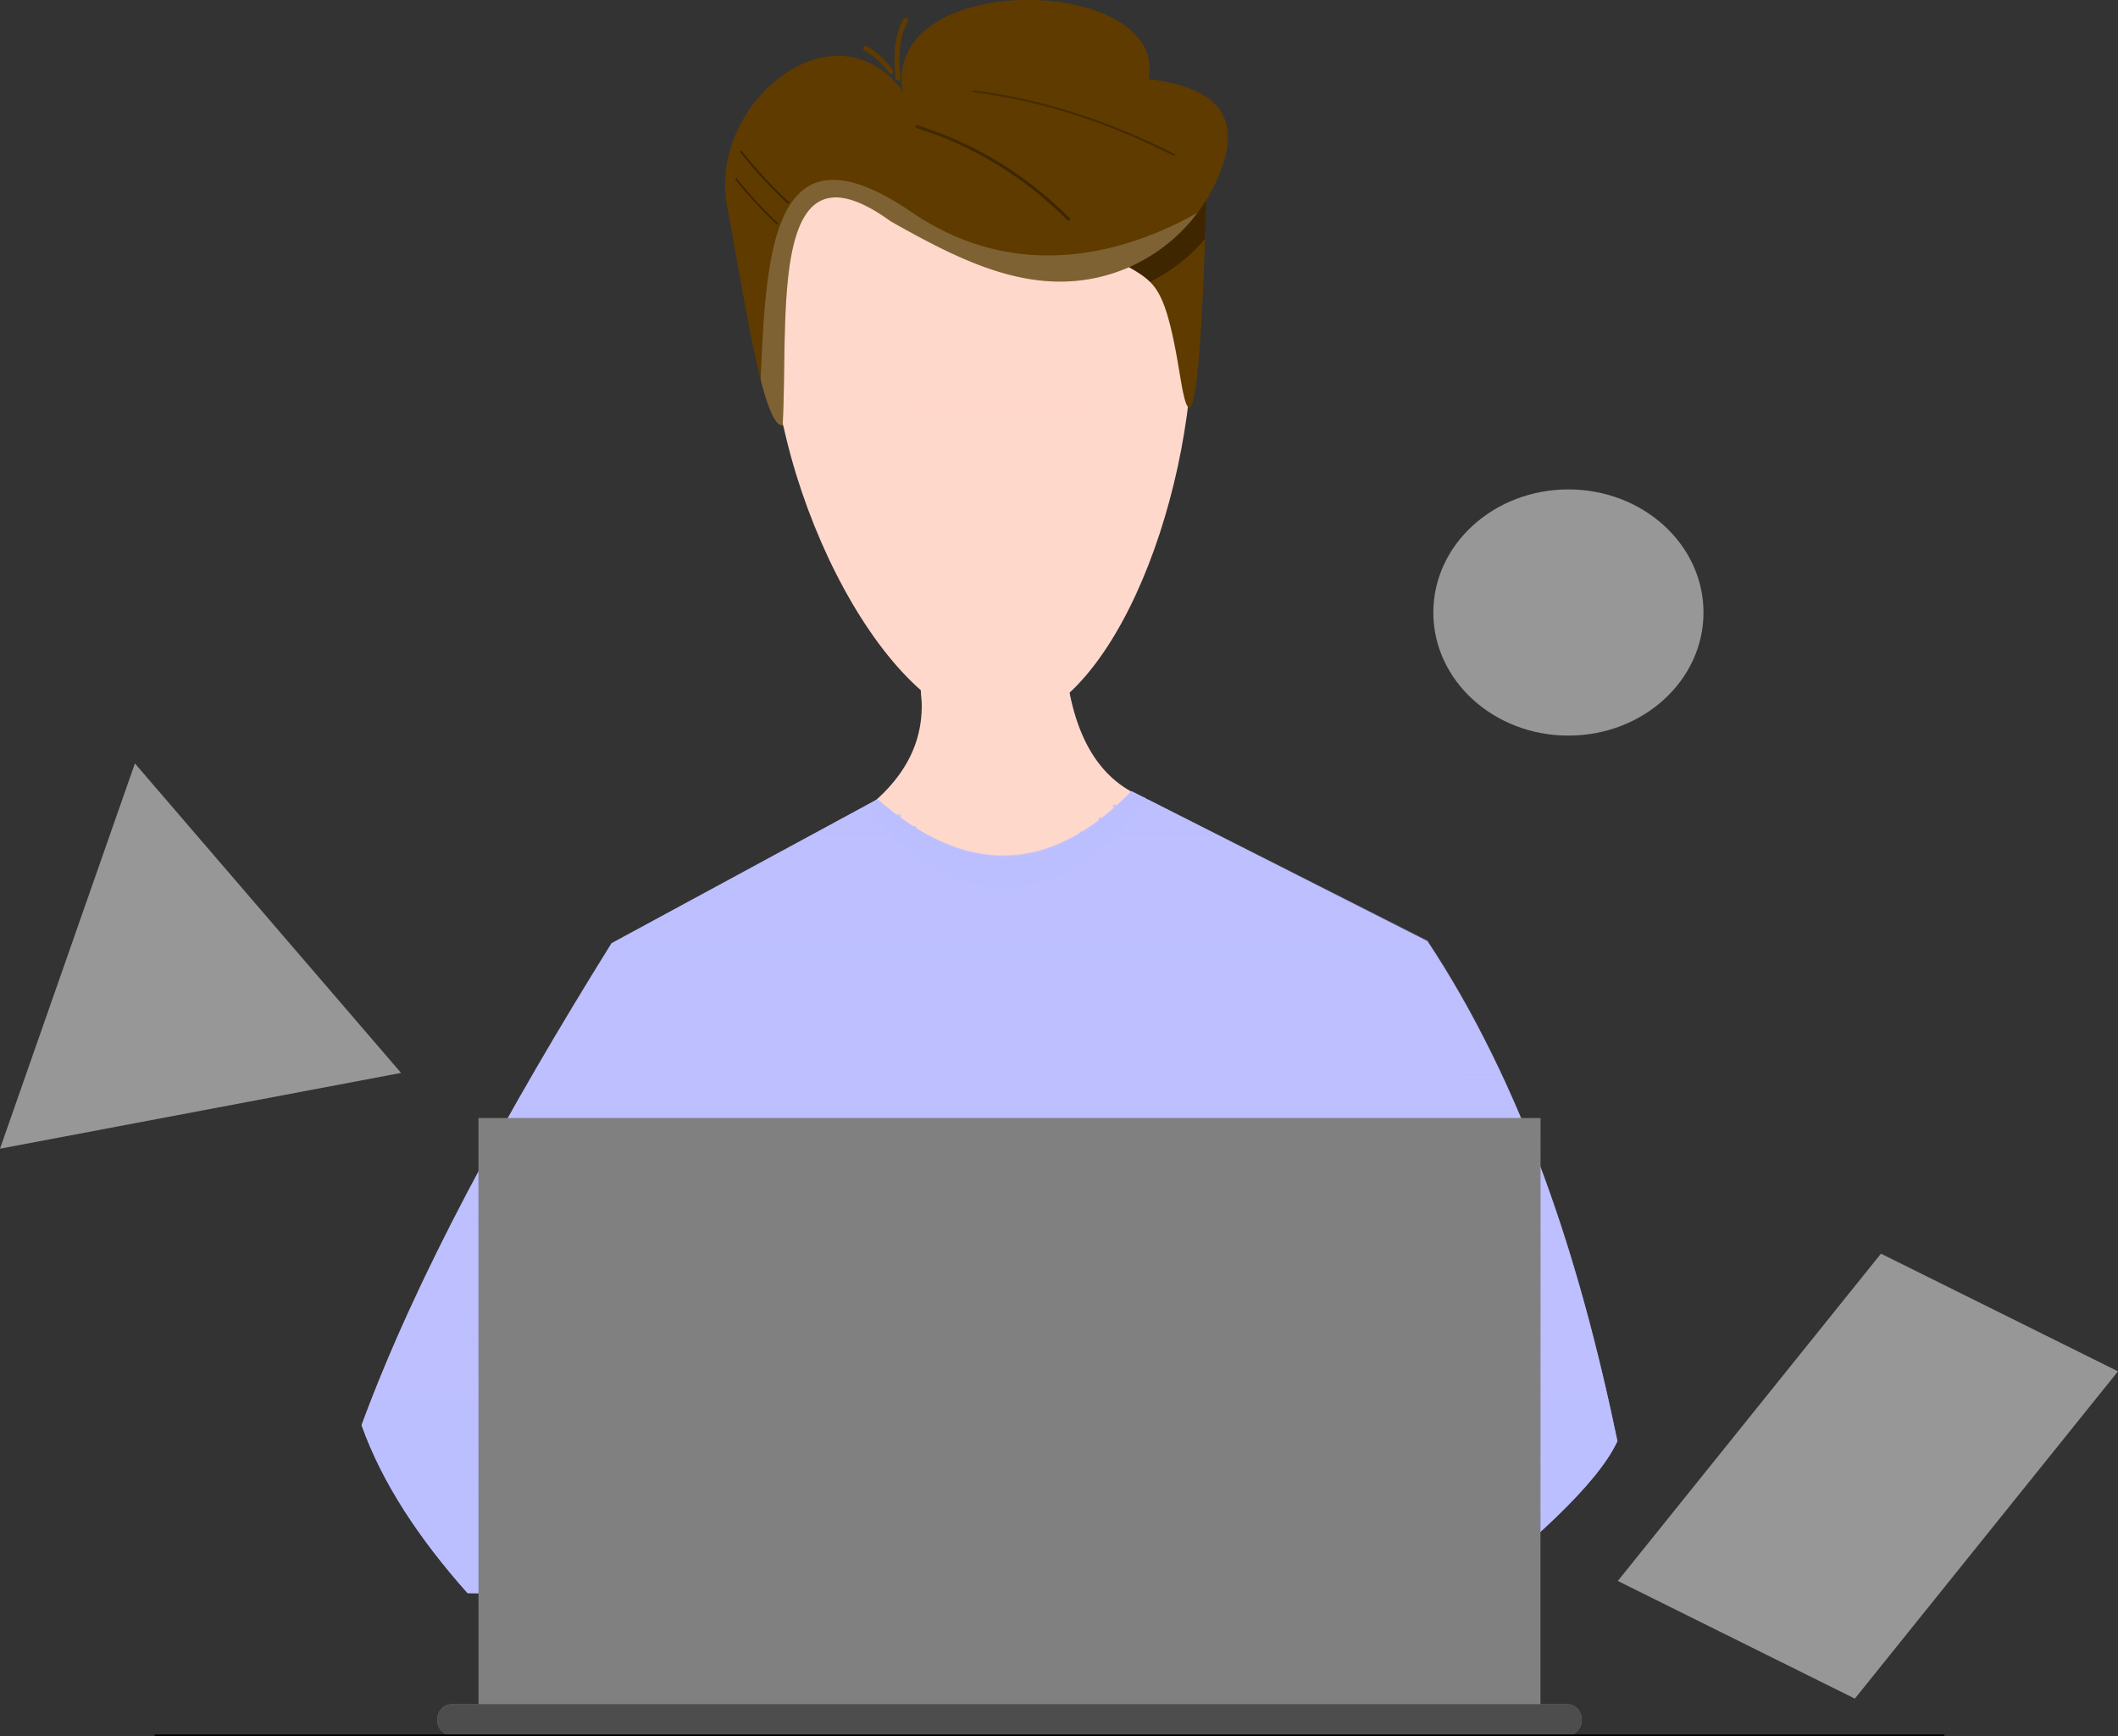 <svg xmlns="http://www.w3.org/2000/svg" viewBox="0 0 1059.1 868.25">
  <rect x="0" y="0" width="1059.1" height="868.25" fill="#333333" stroke="none"/>
  <defs>
    <linearGradient id="linear-gradient" x1="953.72" y1="465.51" x2="953.72" y2="491" gradientUnits="userSpaceOnUse">
      <stop offset="0" stop-color="#ffd8cc"/>
      <stop offset=".14" stop-color="#ffd8cc" stop-opacity=".88"/>
      <stop offset=".46" stop-color="#ffd8cc" stop-opacity=".58"/>
      <stop offset=".91" stop-color="#ffd8cc" stop-opacity=".09"/>
      <stop offset="1" stop-color="#ffd8cc" stop-opacity="0"/>
    </linearGradient>
    <linearGradient id="linear-gradient-2" x1="964" y1="453.36" x2="964" y2="633.28" gradientUnits="userSpaceOnUse">
      <stop offset="0" stop-color="#bdbfff"/>
      <stop offset=".11" stop-color="#bdbfff" stop-opacity=".98"/>
      <stop offset=".23" stop-color="#bdbfff" stop-opacity=".93"/>
      <stop offset=".36" stop-color="#bdbfff" stop-opacity=".84"/>
      <stop offset=".5" stop-color="#bdbfff" stop-opacity=".72"/>
      <stop offset=".64" stop-color="#bdbfff" stop-opacity=".56"/>
      <stop offset=".78" stop-color="#bdbfff" stop-opacity=".36"/>
      <stop offset=".92" stop-color="#bdbfff" stop-opacity=".14"/>
      <stop offset="1" stop-color="#bdbfff" stop-opacity="0"/>
    </linearGradient>
    <linearGradient id="linear-gradient-3" x1="950" y1="812.9" x2="950" y2="645.03" gradientUnits="userSpaceOnUse">
      <stop offset="0" stop-color="#bdbfff"/>
      <stop offset=".09" stop-color="#bdbfff" stop-opacity=".97"/>
      <stop offset=".22" stop-color="#bdbfff" stop-opacity=".9"/>
      <stop offset=".36" stop-color="#bdbfff" stop-opacity=".79"/>
      <stop offset=".53" stop-color="#bdbfff" stop-opacity=".63"/>
      <stop offset=".7" stop-color="#bdbfff" stop-opacity=".42"/>
      <stop offset=".89" stop-color="#bdbfff" stop-opacity=".17"/>
      <stop offset="1" stop-color="#bdbfff" stop-opacity="0"/>
    </linearGradient>
    <linearGradient id="linear-gradient-4" x1="948.11" y1="477.2" x2="948.11" y2="303.82" gradientUnits="userSpaceOnUse">
      <stop offset="0" stop-color="#ffd8cc" stop-opacity=".7"/>
      <stop offset=".07" stop-color="#ffd8cc" stop-opacity=".65"/>
      <stop offset=".72" stop-color="#ffd8cc" stop-opacity=".18"/>
      <stop offset="1" stop-color="#ffd8cc" stop-opacity="0"/>
    </linearGradient>
    <linearGradient id="linear-gradient-5" x1="953.41" y1="79.26" x2="943.32" y2="194.83" gradientUnits="userSpaceOnUse">
      <stop offset="0" stop-color="#5f3b00"/>
      <stop offset=".18" stop-color="#5f3b00" stop-opacity=".95"/>
      <stop offset=".4" stop-color="#5f3b00" stop-opacity=".79"/>
      <stop offset=".64" stop-color="#5f3b00" stop-opacity=".53"/>
      <stop offset=".9" stop-color="#5f3b00" stop-opacity=".17"/>
      <stop offset="1" stop-color="#5f3b00" stop-opacity="0"/>
    </linearGradient>
    <linearGradient id="linear-gradient-6" x1="504.79" y1="484.69" x2="504.79" y2="968.62" gradientUnits="userSpaceOnUse">
      <stop offset="0" stop-color="gray"/>
      <stop offset=".31" stop-color="gray" stop-opacity=".61"/>
      <stop offset=".62" stop-color="gray" stop-opacity=".28"/>
      <stop offset=".86" stop-color="gray" stop-opacity=".08"/>
      <stop offset="1" stop-color="gray" stop-opacity="0"/>
    </linearGradient>
    <style>
      .web-dev-2{fill:#979797}.web-dev-3{fill:#ffd8cc}.web-dev-14,.web-dev-9{mix-blend-mode:multiply}.web-dev-9{opacity:.7}.web-dev-14,.web-dev-19,.web-dev-9{fill:none}.web-dev-9{stroke:#bdbfff;stroke-width:1.86px}.web-dev-19,.web-dev-9{stroke-linecap:round}.web-dev-14,.web-dev-19,.web-dev-9{stroke-miterlimit:10}.web-dev-12{fill:#5f3b00}.web-dev-14{opacity:.35;stroke:#000}.web-dev-19{stroke:#5f3b00;stroke-width:2.42px}
    </style>
  </defs>
  <g style="isolation:isolate">
    <g id="web-dev-dodads">
      <path class="web-dev-2" d="M927.51 849.35l-118.53-58.84 131.59-163.65 118.53 58.83-131.59 163.66zM67.46 381.74L0 574.37l200.55-37.89L67.46 381.74z"/>
      <ellipse class="web-dev-2" cx="784.28" cy="306.27" rx="67.55" ry="61.55"/>
    </g>
    <g id="web-dev-guy">
      <g id="neck">
        <path id="neck-2" data-name="neck" class="web-dev-3" d="M1028 512c-21-8-37.07-28.17-40.5-71.5h-76c10.5 30.27 2.89 54.51-20 74 46.94 48.41 91.5 51.61 136.5-2.5z" transform="translate(-455.21 -112.9)"/>
        <path d="M991.77 468.12c-11.57 10.51-24.14 16.59-37.28 16.59-12.75 0-25.81-6-38.4-16.48a63.93 63.93 0 00-.42-10.09c12.52 11 25.59 17.36 38.33 17.36s24.76-6 35.86-16.31q.84 4.68 1.91 8.93z" transform="translate(-455.21 -112.9)" style="mix-blend-mode:multiply" fill="url(#linear-gradient)"/>
      </g>
      <g id="shirt_and_gradients" data-name="shirt and gradients">
        <path id="body" d="M894 512.5c44.1 38.63 85.79 38.74 127-4l148 75c47.83 72.16 75.9 158 95 250-10.23 22.1-43.93 51.69-83 83l-492-7c-23.82-26.8-42.53-54.6-53-84 27.29-74 71.86-155.64 125-241z" transform="translate(-455.21 -112.9)" fill="#bdbfff"/>
        <path d="M1206 649.07l-484 .86q18.5-32.1 39-65.07l126.43-68.74c24.34 28.71 48.57 42.06 72.57 40.81 23.35-1.2 46.57-16.15 69.67-44.1L1169 583.14a515.25 515.25 0 0137 65.93z" transform="translate(-455.21 -112.9)" style="mix-blend-mode:multiply" fill="url(#linear-gradient-2)" opacity=".7"/>
        <path d="M1264 833.5c-10.23 22.1-43.93 51.69-83 83l-492-7c-23.82-26.8-42.53-54.6-53-84 21.2-57.5 52.84-119.62 90.83-184.5h.35q-2.61 4.47-5.18 8.93l483.67-.86C1232.25 705.61 1250.4 768 1264 833.5z" transform="translate(-455.21 -112.9)" style="mix-blend-mode:overlay" fill="url(#linear-gradient-3)" opacity=".7"/>
        <g id="collar">
          <path d="M1029.79 513c-47 56.66-94.39 59.72-142.23 3l2.55-1.37 3.89-2.13c43.79 38.36 86.08 37.84 127-4" transform="translate(-455.21 -112.9)" style="mix-blend-mode:multiply" opacity=".7" fill="#bdbfff"/>
          <path class="web-dev-9" d="M557.34 403.1l7.87 5.15M550.12 409.59l7.22 7M540.75 416.59l7.62 7.55M532.59 422.28l5.57 9.28M520.24 426.51l4.51 12.92M504.39 429.34l.44 14.68M489.92 428.31l-3.41 13.6M479.41 425.65l-6.23 10.87M467.64 420.36l-6.53 7.49M457.4 413.92l-6.4 6.4M449.61 407.9l-6.56 4.42"/>
        </g>
      </g>
      <g id="head">
        <path id="head-2" data-name="head" class="web-dev-3" d="M1051.7 278.5c0 88.64-43.65 197-97.5 197s-113.5-114.36-113.5-203 49.15-96 103-96 108 13.36 108 102z" transform="translate(-455.21 -112.9)"/>
        <path d="M1046.11 336.38c-1.79 9.68-4 19.27-6.61 28.62-16.62 60.14-48.59 110.5-85.3 110.5-35.81 0-74.18-50.56-95.87-110.5-3.09-8.55-5.85-17.3-8.21-26.11 68.54-44.25 133.88-44.65 195.99-2.51z" transform="translate(-455.21 -112.9)" style="mix-blend-mode:overlay" fill="url(#linear-gradient-4)"/>
        <path d="M1030.49 253.91a84.29 84.29 0 01-17 8c-40 13.74-76.48-5-112.8-25.46-57.22-41.45-52.06 34.55-53.54 90.36q-.23-.94-.42-1.89c2.9-56-7.17-145.8 54-101.42 36.27 20.43 72.79 39.2 112.77 25.5q3.25-1.12 6.39-2.49c4.31 2.49 7.72 4.49 10.6 7.4z" transform="translate(-455.21 -112.9)" style="mix-blend-mode:multiply" opacity=".6" fill="#ffd8cc"/>
      </g>
      <g id="hair">
        <path id="hair_bottom" data-name="hair bottom" class="web-dev-12" d="M999.58 232.5c31 26 36 8 46 70 10.05 62.32 13-100 13-100z" transform="translate(-455.21 -112.9)"/>
        <path id="hair_top" data-name="hair top" class="web-dev-12" d="M846.58 325.5c-9.69 1.55-19.48-65.36-27.82-109.73-9.59-51.08 53.56-103 87.82-57.27-9.91-61.59 133-58 123-6 37.28 4.39 45.13 21.15 36.39 44.88a86 86 0 01-52.59 51.62c-40 13.74-76.48-5-112.8-25.46-61.35-44.54-51 45.96-54 101.96z" transform="translate(-455.21 -112.9)"/>
        <path d="M1058.34 213c-.12 5.14-.3 11.84-.55 19.37a86.17 86.17 0 01-27.51 21.47 43.74 43.74 0 00-9.15-6.56l-1.36-.8a86.16 86.16 0 0038.57-33.48z" transform="translate(-455.21 -112.9)" style="mix-blend-mode:multiply" opacity=".35"/>
        <path class="web-dev-14" d="M825.58 188.5a231 231 0 0024 26" transform="translate(-455.21 -112.9)"/>
        <path d="M367.87 89.22a201.68 201.68 0 0021 22.76" style="mix-blend-mode:multiply" stroke-width=".88" stroke="#000" opacity=".35" stroke-miterlimit="10" fill="none"/>
        <path d="M457.87 63.1c31 9.65 56 26 77 47" style="mix-blend-mode:multiply" stroke-width="1.5" stroke="#000" opacity=".35" stroke-miterlimit="10" fill="none"/>
        <path class="web-dev-14" d="M941.58 158.5q50.51 6.27 101 32" transform="translate(-455.21 -112.9)"/>
        <path d="M1067.78 191.67c-4.12 4.39-8.34 8.61-12.65 12.58a180.33 180.33 0 01-16.44 13.59c-11.62 8.45-23.63 14.67-35.72 17.4-18.49 4.2-37.16.26-54.89-16.25-27.71-25.8-49.14-34.76-67.69-32.6-13.83 1.61-26.07 9.4-38.13 21q-3.88 3.73-7.75 8c-4.31 4.7-8.64 9.81-13 15.23-.92-5.12-1.82-10.1-2.71-14.82-9.59-51.08 53.56-103 87.82-57.27-9.91-61.59 133-58 123-6 34.17 4 43.6 18.47 38.16 39.14z" transform="translate(-455.21 -112.9)" style="mix-blend-mode:multiply" fill="url(#linear-gradient-5)" opacity=".7"/>
        <path d="M1054 219.31a85.73 85.73 0 01-40.62 29.69c-40 13.74-76.48-5-112.8-25.46-61.35-44.53-51 46-54 102-3.67.59-7.35-8.63-11-22.71 2.76-66.93 6.66-130.83 75.5-83.83 55.14 37.63 110.71 18.44 142.92.31z" transform="translate(-455.21 -112.9)" style="mix-blend-mode:overlay" fill="#fff" opacity=".2"/>
        <path class="web-dev-19" d="M904.28 152c-1.23-11.07-.62-21.11 3.8-29M900.75 148.68a40.15 40.15 0 00-12.67-11.6" transform="translate(-455.21 -112.9)"/>
      </g>
    </g>
    <g id="laptop">
      <path id="laptop-2" data-name="laptop" d="M1239 965.06h-13.5V672h-531v293.06H681c-4 0-7.15 3.49-7.15 7.8s3.2 7.79 7.15 7.79h558c4 0 7.15-3.49 7.15-7.79s-3.15-7.8-7.15-7.8z" transform="translate(-455.21 -112.9)" fill="gray"/>
      <path style="mix-blend-mode:multiply" fill="url(#linear-gradient-6)" d="M770.29 559.1v293h-531v-293"/>
      <path style="mix-blend-mode:multiply" opacity=".4" fill="gray" d="M464.79 684.36h81.82v81.82h-81.82z"/>
      <path style="mix-blend-mode:multiply" stroke="gray" stroke-width="2.45" opacity=".4" stroke-miterlimit="10" fill="none" d="M472.97 676.18h81.82V758h-81.82z"/>
      <path d="M1246.15 972.86c0 4.3-3.2 7.79-7.15 7.79H681c-4 0-7.15-3.49-7.15-7.79s3.2-7.8 7.15-7.8h13.5V965h531v.06h13.5c4 0 7.15 3.49 7.15 7.8z" transform="translate(-455.21 -112.9)" fill="#4d4d4d"/>
      <path stroke="#000" stroke-miterlimit="10" d="M77.29 867.75h895"/>
    </g>
  </g>
</svg>
